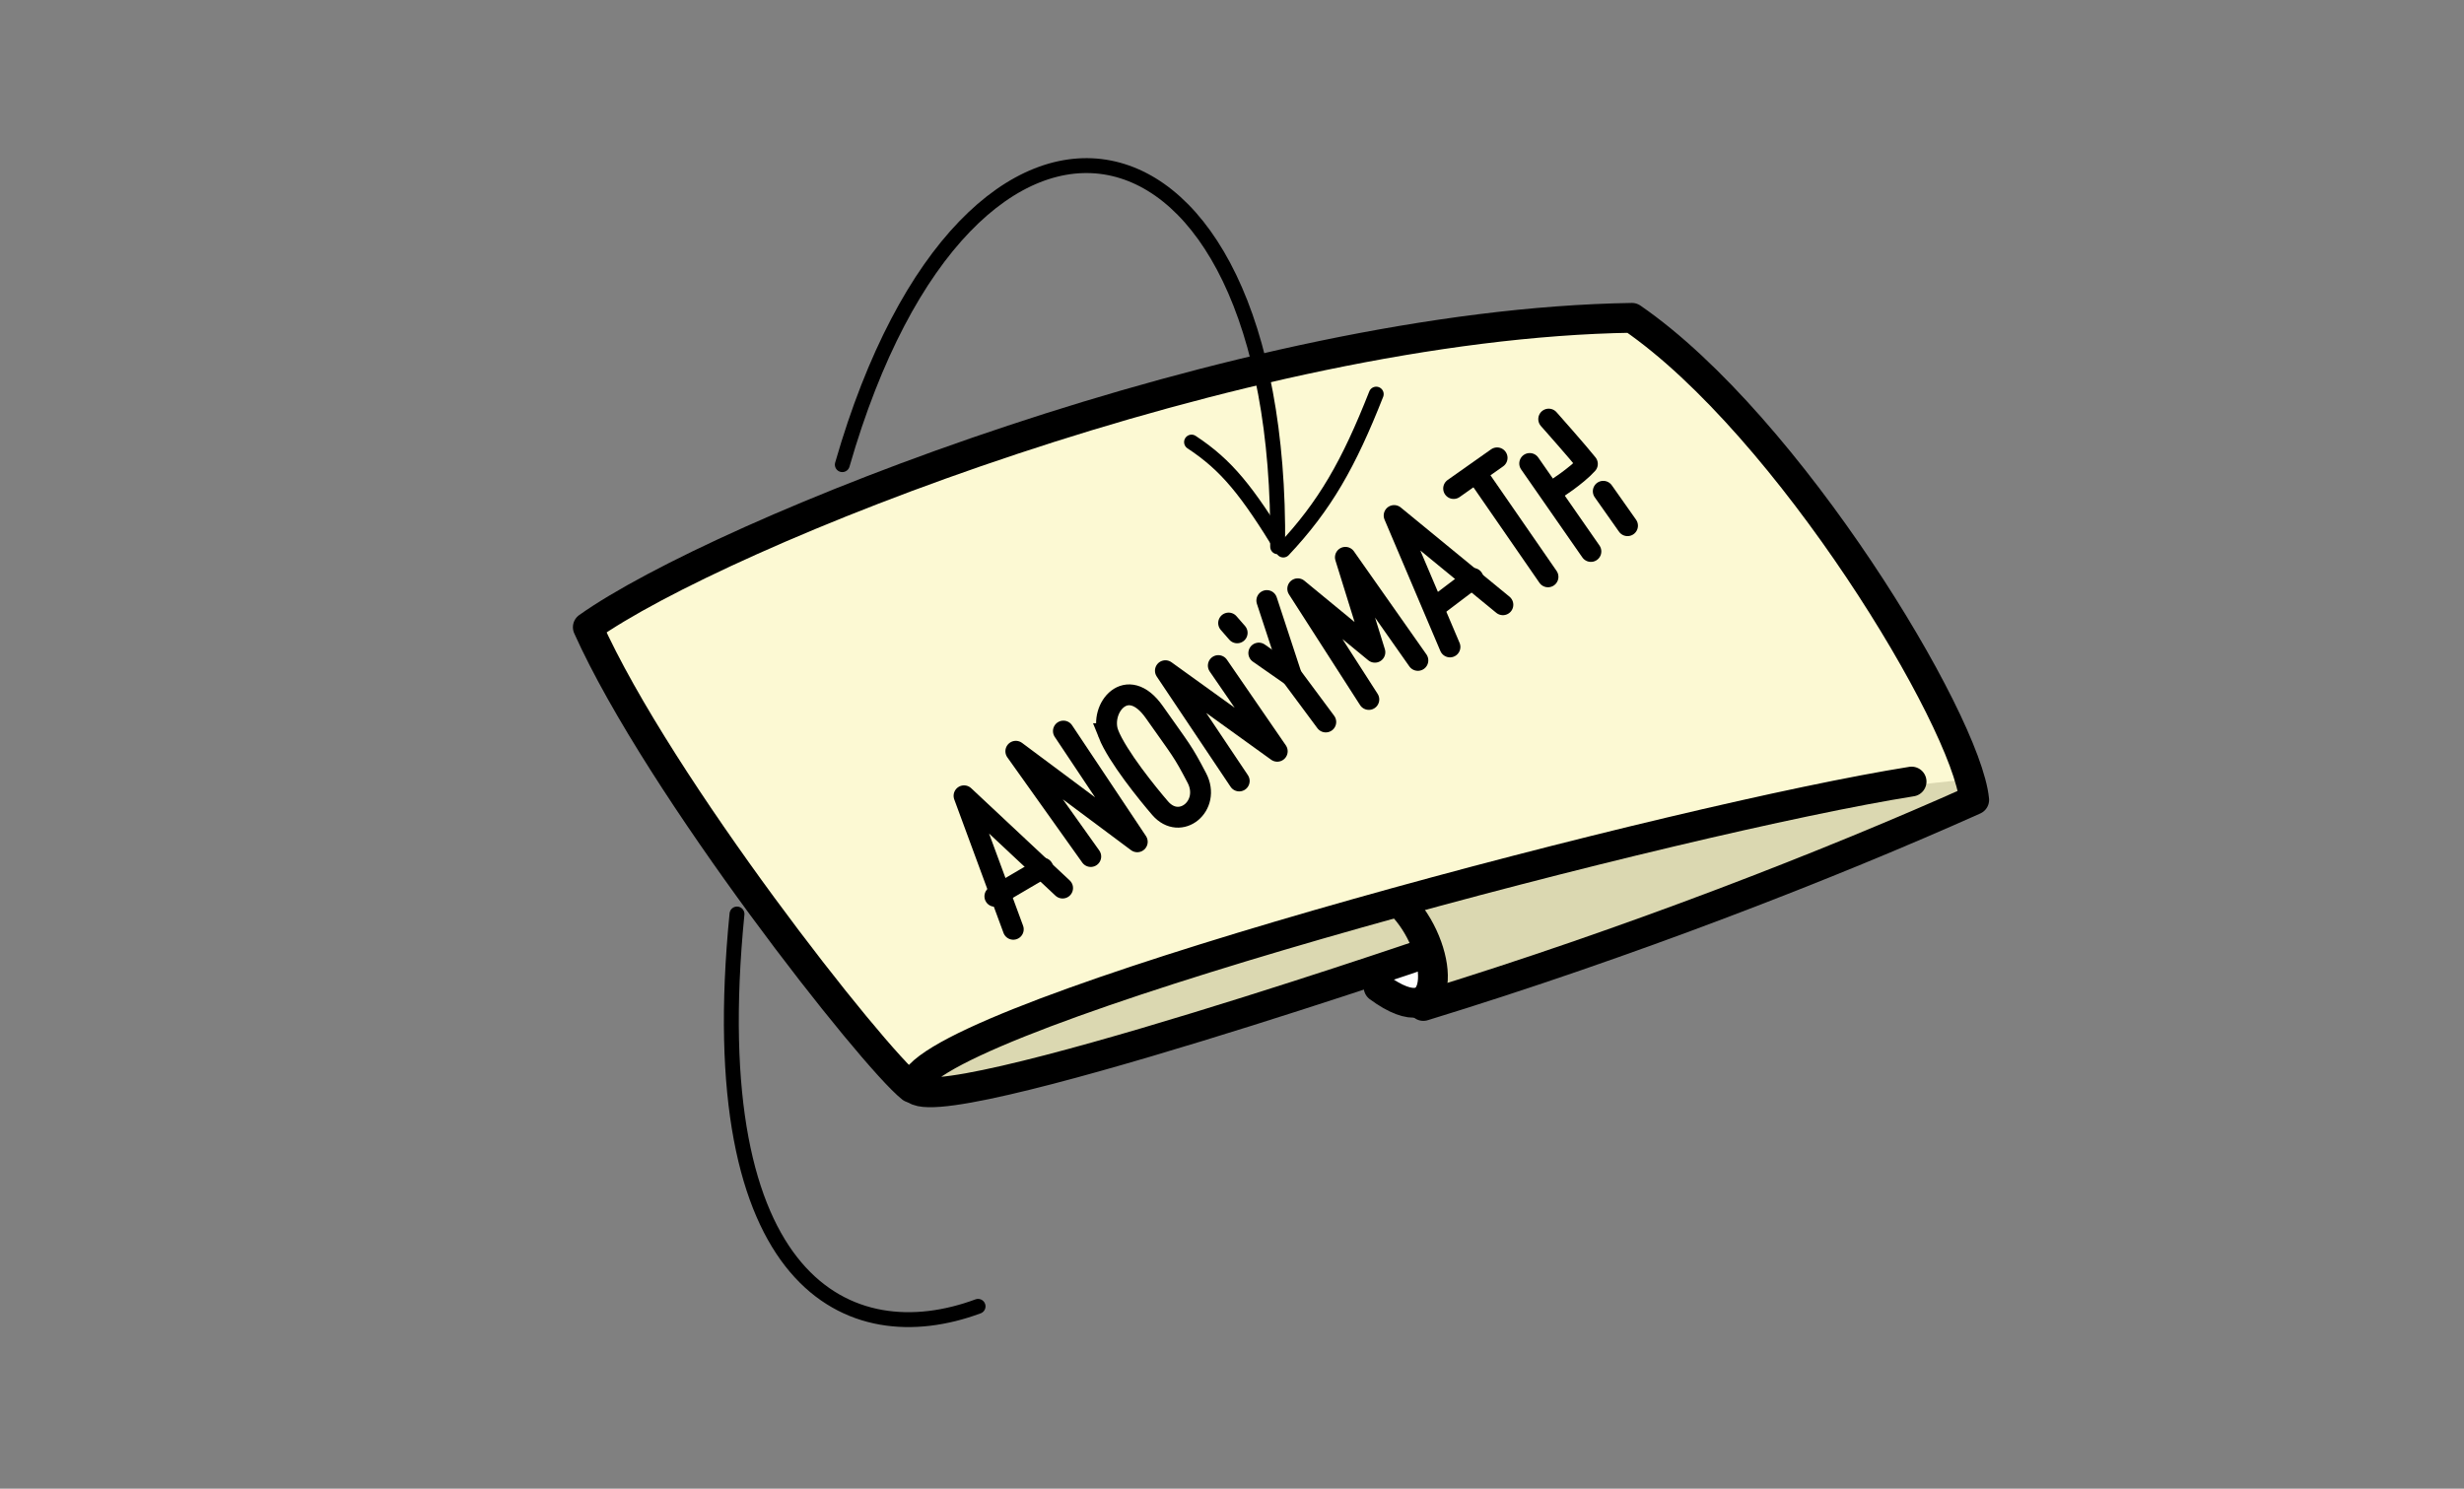 <?xml version="1.0" encoding="UTF-8" standalone="no"?>
<!-- Created with Inkscape (http://www.inkscape.org/) -->

<svg
   width="82.697mm"
   height="49.972mm"
   viewBox="0 0 82.697 49.972"
   version="1.1"
   id="svg1073"
   xmlns="http://www.w3.org/2000/svg"
   xmlns:svg="http://www.w3.org/2000/svg">
  <rect x="0" y="0" width="82.697" height="49.972" fill="#808080" stroke="none"/>
  <defs
     id="defs1070" />
  <path
     style="fill:#ffffff;fill-opacity:1;stroke:none;stroke-width:0.265px;stroke-linecap:butt;stroke-linejoin:miter;stroke-opacity:1"
     d="m 44.656,32.001 c 2.357,3.025 5.038,1.123 2.926,-1.08 -2.113,-2.204 -4.817,-1.734 -2.926,1.08 z"
     id="path35424" />
  <path
     style="fill:#dbd8b1;fill-opacity:1;stroke:none;stroke-width:0.265px;stroke-linecap:butt;stroke-linejoin:miter;stroke-opacity:1"
     d="m 48.022,31.7 c 0,0 -16.735,5.385 -17.57,4.791 -0.835,-0.594 7.581,-15.191 16.634,-15.334 9.053,-0.143 19.092,3.41 19.279,5.313 0.187,1.903 -13.701,5.87 -18.363,7.266 -0.046,-0.62 0.019,-2.037 0.019,-2.037 z"
     id="path23564" />
  <path
     style="fill:#fcf9d3;fill-opacity:1;stroke:none;stroke-width:0.265px;stroke-linecap:butt;stroke-linejoin:miter;stroke-opacity:1"
     d="m 19.37,21.262 11.146,15.448 c 0.905,-2.514 23.533,-9.498 35.64,-10.554 -2.589,-5.601 -4.886,-10.667 -11.384,-15.487 -10.884,1.029 -22.375,3.715 -35.402,10.593 z"
     id="path21003" />
  <path
     style="fill:none;stroke:#000000;stroke-width:1;stroke-linecap:round;stroke-linejoin:round;stroke-miterlimit:4;stroke-dasharray:none;stroke-opacity:1"
     d="m 64.157,26.235 c -7.721,1.226 -30.826,7.295 -33.282,9.849 -2.456,2.555 17.059,-4.115 17.059,-4.115"
     id="path13584" />
  <path
     style="fill:none;stroke:#000000;stroke-width:1;stroke-linecap:round;stroke-linejoin:round;stroke-miterlimit:4;stroke-dasharray:none;stroke-opacity:1"
     d="m 47.134,30.473 c 1.359,1.526 1.445,4.361 -0.865,2.665"
     id="path14471" />
  <path
     style="fill:none;stroke:#000000;stroke-width:1;stroke-linecap:round;stroke-linejoin:round;stroke-miterlimit:4;stroke-dasharray:none;stroke-opacity:1"
     d="m 47.77,33.768 c 6.847,-2.096 13.712,-4.777 18.488,-6.918 -0.262,-2.678 -6.221,-12.555 -11.486,-16.181 -13.124,0.201 -30.643,7.257 -35.044,10.385 2.407,5.362 9.568,14.439 10.862,15.462"
     id="path14696" />
  <path
     style="fill:none;stroke:#000000;stroke-width:0.5;stroke-linecap:round;stroke-linejoin:round;stroke-miterlimit:4;stroke-dasharray:none;stroke-opacity:1"
     d="m 39.991,14.84 c 1.181,0.778 1.862,1.631 3.079,3.623 1.401,-1.489 2.195,-2.889 3.119,-5.233"
     id="path29094" />
  <path
     style="fill:none;stroke:#000000;stroke-width:0.5;stroke-linecap:round;stroke-linejoin:round;stroke-miterlimit:4;stroke-dasharray:none;stroke-opacity:1"
     d="M 42.881,18.353 C 43.04,2.927 32.529,0.778 28.27,15.597"
     id="path29281" />
  <path
     style="fill:none;stroke:#000000;stroke-width:0.5;stroke-linecap:round;stroke-linejoin:round;stroke-miterlimit:4;stroke-dasharray:none;stroke-opacity:1"
     d="m 32.826,43.851 c -4.305,1.596 -9.324,-0.714 -8.091,-13.17"
     id="path29593" />
  <g
     id="g6180"
     style="stroke:#000000;stroke-opacity:1">
    <path
       style="fill:none;stroke:#000000;stroke-width:0.7;stroke-linecap:round;stroke-linejoin:round;stroke-miterlimit:4;stroke-dasharray:none;stroke-opacity:1"
       d="m 34.008,31.194 -1.653,-4.481 3.308,3.097"
       id="path1555" />
    <path
       style="fill:none;stroke:#000000;stroke-width:0.7;stroke-linecap:round;stroke-linejoin:round;stroke-miterlimit:4;stroke-dasharray:none;stroke-opacity:1"
       d="m 33.39,30.087 1.612,-0.947"
       id="path1722" />
    <path
       style="fill:none;stroke:#000000;stroke-width:0.7;stroke-linecap:round;stroke-linejoin:round;stroke-miterlimit:4;stroke-dasharray:none;stroke-opacity:1"
       d="m 36.608,28.751 -2.515,-3.533 4.076,3.039 -2.479,-3.717"
       id="path1959" />
    <path
       style="fill:none;stroke:#000000;stroke-width:0.7;stroke-linecap:butt;stroke-linejoin:miter;stroke-miterlimit:4;stroke-dasharray:none;stroke-opacity:1"
       d="m 37.199,24.628 c -0.314,-0.844 0.627,-2.026 1.541,-0.726 0.914,1.3 0.941,1.279 1.428,2.211 0.488,0.932 -0.558,1.796 -1.231,1.016 -0.404,-0.468 -1.436,-1.736 -1.738,-2.501 z"
       id="path2553" />
    <path
       style="fill:none;stroke:#000000;stroke-width:0.7;stroke-linecap:round;stroke-linejoin:round;stroke-miterlimit:4;stroke-dasharray:none;stroke-opacity:1"
       d="m 41.591,26.215 -2.478,-3.701 3.754,2.704 -1.978,-2.876"
       id="path3272" />
    <path
       style="fill:none;stroke:#000000;stroke-width:0.7;stroke-linecap:round;stroke-linejoin:round;stroke-miterlimit:4;stroke-dasharray:none;stroke-opacity:1"
       d="m 41.235,20.914 0.287,0.329"
       id="path3439" />
    <path
       style="fill:none;stroke:#000000;stroke-width:0.7;stroke-linecap:round;stroke-linejoin:round;stroke-miterlimit:4;stroke-dasharray:none;stroke-opacity:1"
       d="m 42.248,21.922 1.101,0.768"
       id="path3606" />
    <path
       style="fill:none;stroke:#000000;stroke-width:0.7;stroke-linecap:round;stroke-linejoin:round;stroke-miterlimit:4;stroke-dasharray:none;stroke-opacity:1"
       d="m 42.517,20.159 0.831,2.53 1.148,1.546"
       id="path3806" />
    <path
       style="fill:none;stroke:#000000;stroke-width:0.7;stroke-linecap:round;stroke-linejoin:round;stroke-miterlimit:4;stroke-dasharray:none;stroke-opacity:1"
       d="m 45.941,23.479 -2.386,-3.715 2.589,2.13 -0.99,-3.186 2.433,3.46"
       id="path3973" />
    <path
       style="fill:none;stroke:#000000;stroke-width:0.7;stroke-linecap:round;stroke-linejoin:round;stroke-miterlimit:4;stroke-dasharray:none;stroke-opacity:1"
       d="M 48.787,16.398 50.246,15.369"
       id="path4173" />
    <path
       style="fill:none;stroke:#000000;stroke-width:0.7;stroke-linecap:round;stroke-linejoin:round;stroke-miterlimit:4;stroke-dasharray:none;stroke-opacity:1"
       d="m 49.577,15.924 2.377,3.439"
       id="path4373" />
    <path
       style="fill:none;stroke:#000000;stroke-width:0.7;stroke-linecap:round;stroke-linejoin:round;stroke-miterlimit:4;stroke-dasharray:none;stroke-opacity:1"
       d="m 48.664,21.716 -1.874,-4.411 3.65,2.995"
       id="path4573" />
    <path
       style="fill:none;stroke:#000000;stroke-width:0.7;stroke-linecap:round;stroke-linejoin:round;stroke-miterlimit:4;stroke-dasharray:none;stroke-opacity:1"
       d="m 48.243,20.32 1.195,-0.905"
       id="path4740" />
    <path
       style="fill:none;stroke:#000000;stroke-width:0.7;stroke-linecap:round;stroke-linejoin:round;stroke-miterlimit:4;stroke-dasharray:none;stroke-opacity:1"
       d="m 51.34,15.558 2.054,2.953"
       id="path4907" />
    <path
       style="fill:none;stroke:#000000;stroke-width:0.7;stroke-linecap:round;stroke-linejoin:round;stroke-miterlimit:4;stroke-dasharray:none;stroke-opacity:1"
       d="m 53.809,16.491 0.814,1.155"
       id="path5041" />
    <path
       style="fill:none;stroke:#000000;stroke-width:0.7;stroke-linecap:round;stroke-linejoin:round;stroke-miterlimit:4;stroke-dasharray:none;stroke-opacity:1"
       d="m 51.978,14.068 c 0,0 0.995,1.122 1.298,1.505 -0.375,0.416 -1.113,0.881 -1.113,0.881"
       id="path5369" />
  </g>
</svg>

